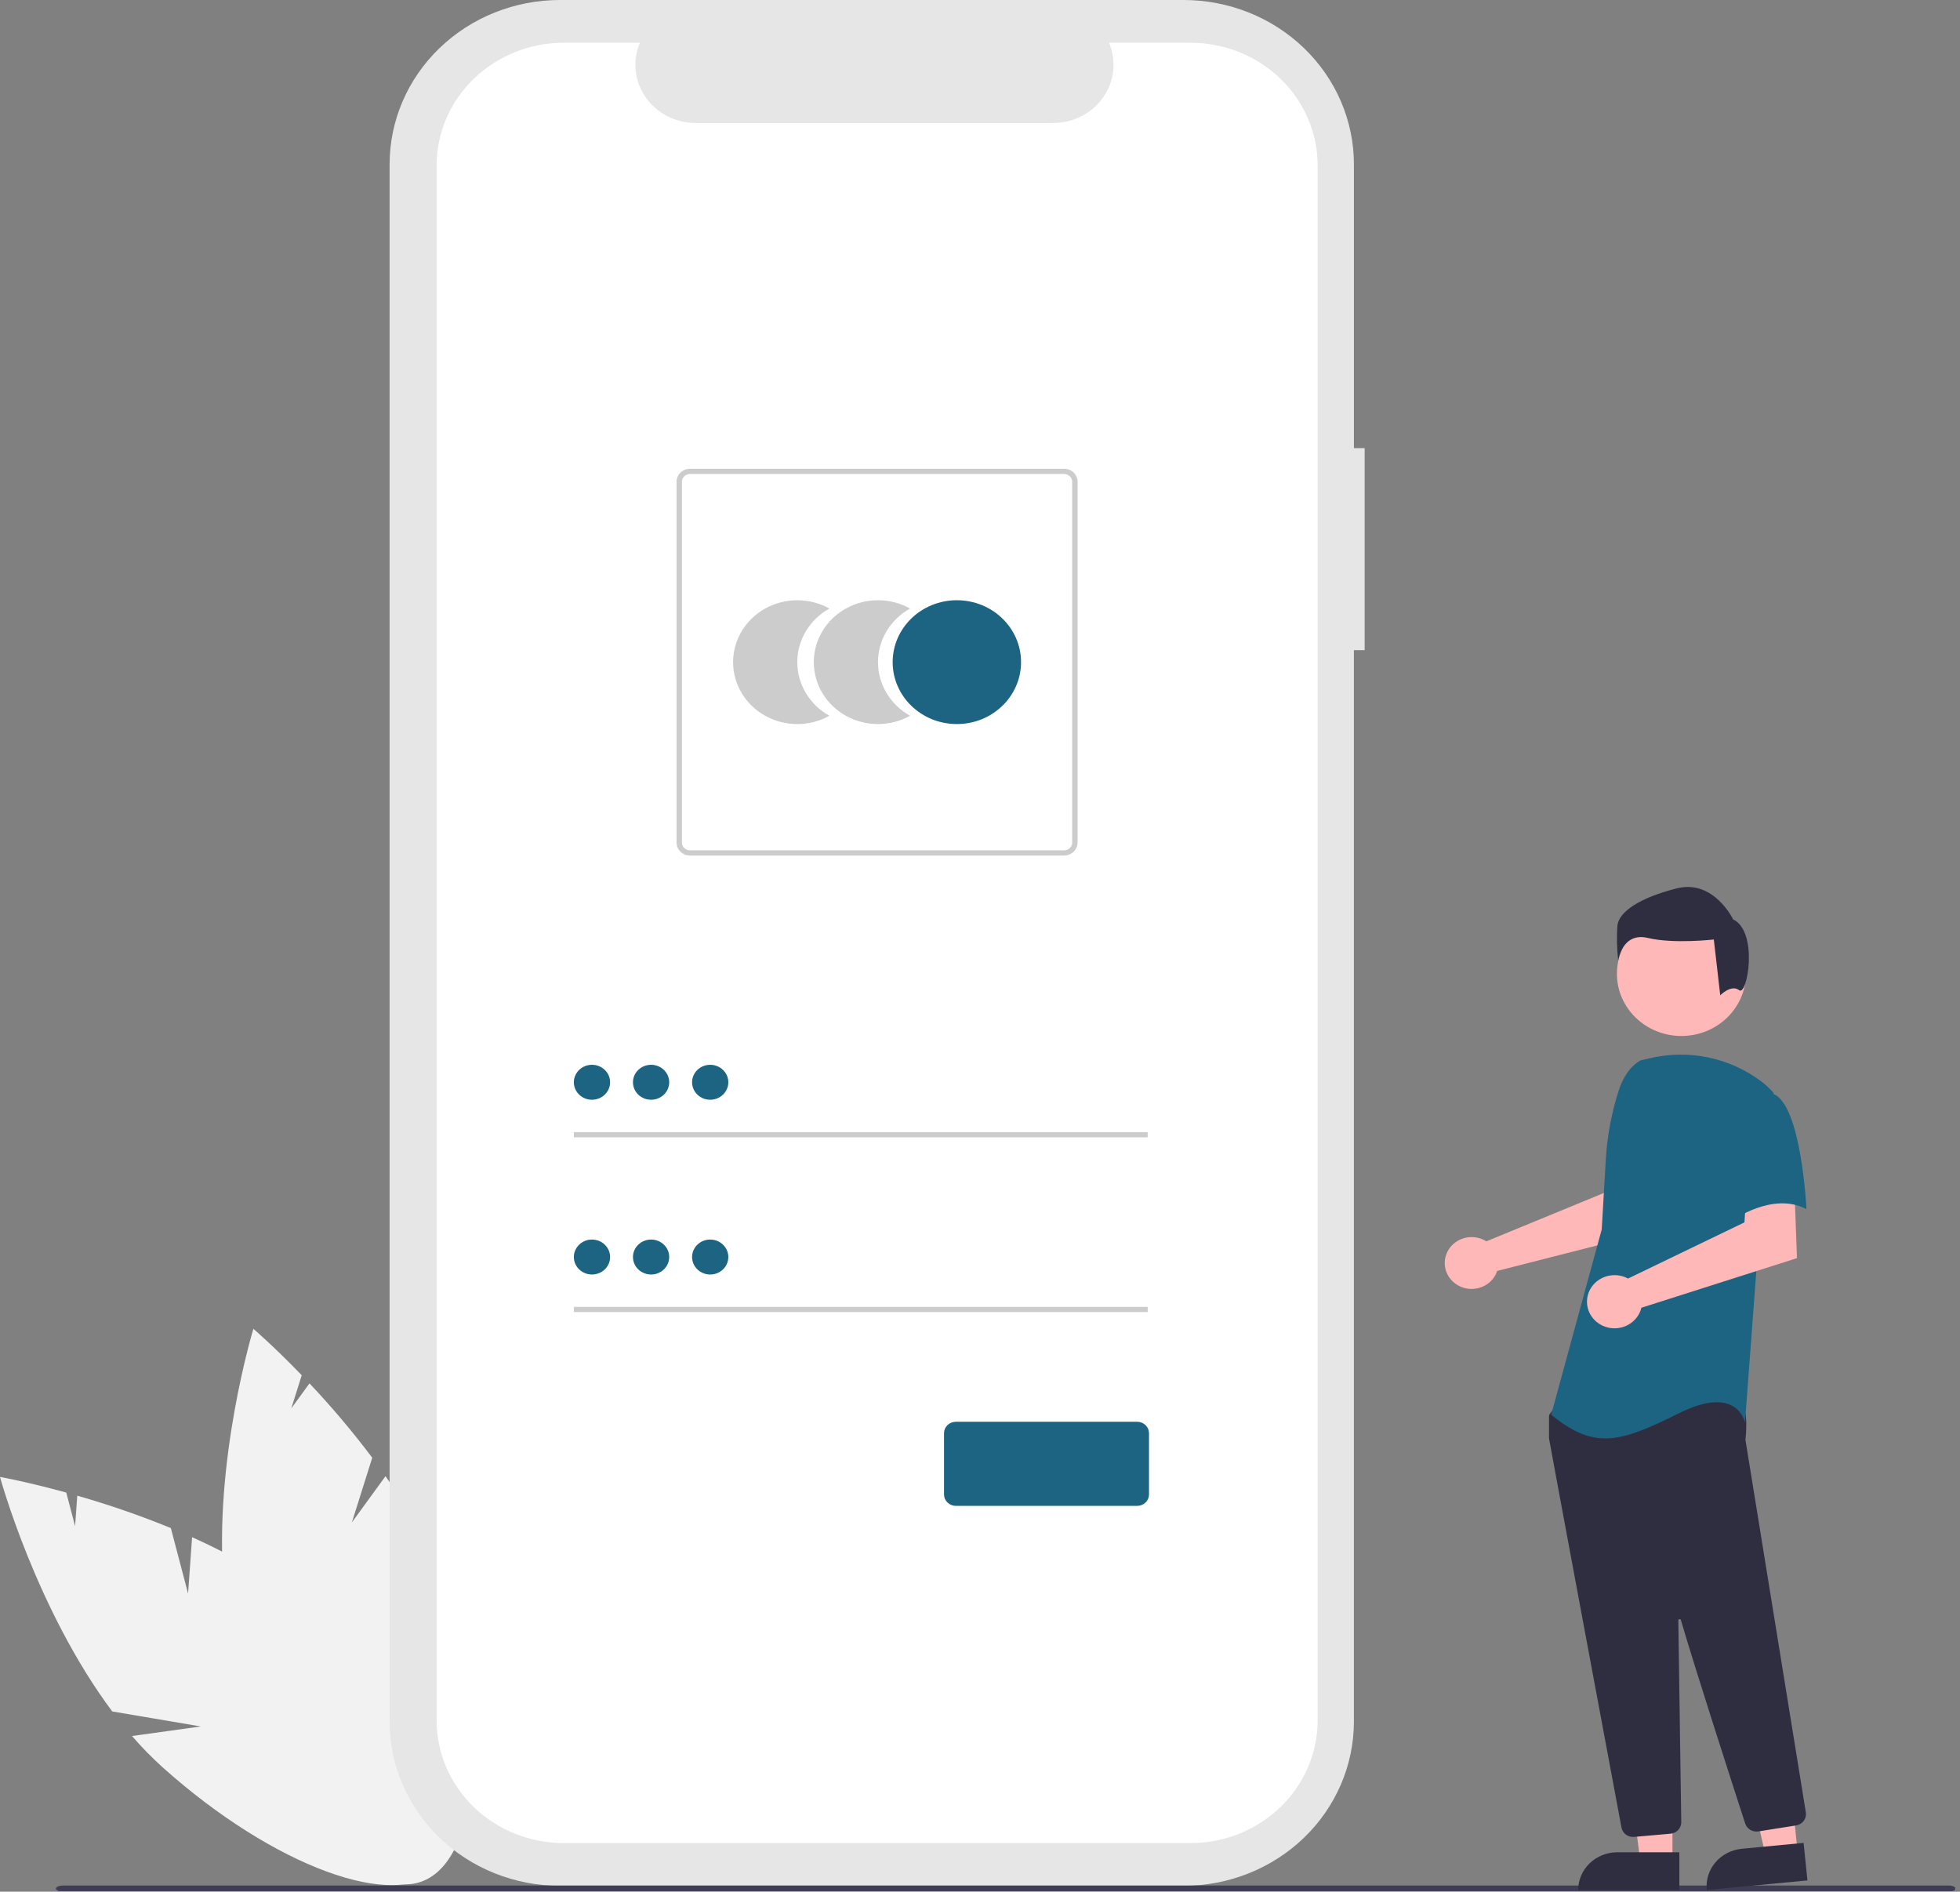 <svg width="286" height="276" viewBox="0 0 286 276" fill="none" xmlns="http://www.w3.org/2000/svg">
<rect x="0" y="0" width="286" height="276" fill="#808080" stroke="none"/>
<g clip-path="url(#clip0_10_530)">
<path d="M27.443 232.506L24.929 222.948C20.473 221.127 15.914 219.549 11.274 218.223L10.957 222.665L9.67 217.771C3.915 216.185 0 215.487 0 215.487C0 215.487 5.287 234.879 16.38 249.704L29.304 251.893L19.264 253.289C20.659 254.908 22.159 256.441 23.754 257.878C39.889 272.32 57.861 278.947 63.895 272.678C69.928 266.409 61.739 249.621 45.604 235.18C40.602 230.703 34.319 227.11 28.029 224.281L27.443 232.506Z" fill="#F2F2F2"/>
<path d="M51.344 222.124L54.316 212.689C51.478 208.909 48.421 205.286 45.16 201.838L42.507 205.483L44.029 200.652C39.952 196.427 36.975 193.878 36.975 193.878C36.975 193.878 31.107 213.114 32.655 231.334L42.545 239.65L33.2 235.84C33.527 237.922 33.99 239.982 34.585 242.007C40.656 262.413 52.489 277.043 61.014 274.685C69.539 272.326 71.529 253.872 65.458 233.467C63.576 227.141 60.123 220.933 56.254 215.377L51.344 222.124Z" fill="#F2F2F2"/>
<path d="M199.128 65.385H197.561V23.97C197.561 20.823 196.918 17.706 195.668 14.797C194.419 11.889 192.588 9.247 190.28 7.021C187.972 4.795 185.231 3.029 182.215 1.825C179.199 0.62 175.967 0 172.703 0H81.708C75.115 0 68.793 2.525 64.131 7.021C59.469 11.516 56.85 17.613 56.85 23.97V251.176C56.85 254.324 57.493 257.441 58.742 260.349C59.992 263.257 61.822 265.9 64.131 268.125C66.439 270.351 69.18 272.117 72.195 273.322C75.211 274.526 78.444 275.146 81.708 275.146H172.703C179.295 275.146 185.618 272.621 190.28 268.125C194.941 263.63 197.56 257.533 197.56 251.176V94.864H199.128L199.128 65.385Z" fill="#E6E6E6"/>
<path d="M173.706 6.234H161.829C162.375 7.525 162.583 8.926 162.436 10.314C162.288 11.701 161.789 13.032 160.982 14.19C160.175 15.348 159.086 16.296 157.809 16.952C156.533 17.607 155.108 17.95 153.662 17.95H101.533C100.086 17.95 98.662 17.607 97.386 16.951C96.109 16.296 95.02 15.347 94.213 14.19C93.406 13.032 92.907 11.701 92.76 10.314C92.612 8.926 92.82 7.525 93.367 6.234H82.273C77.35 6.234 72.628 8.12 69.146 11.477C65.665 14.834 63.709 19.387 63.709 24.135V251.01C63.709 255.758 65.665 260.311 69.146 263.668C72.628 267.025 77.35 268.911 82.273 268.911H173.706C178.629 268.911 183.351 267.025 186.832 263.668C190.314 260.311 192.269 255.758 192.269 251.01V24.134C192.269 19.387 190.313 14.834 186.832 11.477C183.351 8.12 178.629 6.234 173.706 6.234Z" fill="white"/>
<path d="M116.338 96.61C116.338 95.024 116.771 93.466 117.593 92.093C118.416 90.719 119.599 89.579 121.024 88.787C119.6 87.994 117.984 87.576 116.34 87.576C114.696 87.576 113.08 87.993 111.656 88.786C110.232 89.579 109.049 90.719 108.227 92.092C107.405 93.466 106.972 95.023 106.972 96.609C106.972 98.195 107.405 99.752 108.227 101.126C109.049 102.499 110.232 103.639 111.656 104.432C113.08 105.225 114.696 105.642 116.34 105.642C117.984 105.642 119.6 105.224 121.024 104.431C119.599 103.639 118.416 102.499 117.594 101.126C116.771 99.753 116.338 98.195 116.338 96.61Z" fill="#CCCCCC"/>
<path d="M128.114 96.61C128.114 95.024 128.547 93.466 129.369 92.093C130.192 90.719 131.375 89.579 132.8 88.787C131.376 87.994 129.761 87.576 128.116 87.576C126.472 87.576 124.856 87.993 123.432 88.786C122.008 89.579 120.825 90.719 120.003 92.092C119.181 93.466 118.748 95.023 118.748 96.609C118.748 98.195 119.181 99.752 120.003 101.126C120.825 102.499 122.008 103.639 123.432 104.432C124.856 105.225 126.472 105.642 128.116 105.642C129.761 105.642 131.376 105.224 132.8 104.431C131.375 103.639 130.192 102.499 129.37 101.126C128.547 99.753 128.114 98.195 128.114 96.61Z" fill="#CCCCCC"/>
<path d="M139.623 105.642C144.796 105.642 148.99 101.598 148.99 96.609C148.99 91.621 144.796 87.576 139.623 87.576C134.45 87.576 130.256 91.621 130.256 96.609C130.256 101.598 134.45 105.642 139.623 105.642Z" fill="#1D6382"/>
<path d="M155.278 124.822H100.683C100.163 124.822 99.665 124.622 99.298 124.268C98.93 123.914 98.723 123.433 98.723 122.932V70.287C98.723 69.785 98.93 69.305 99.298 68.951C99.665 68.596 100.163 68.397 100.683 68.396H155.278C155.798 68.397 156.296 68.596 156.664 68.951C157.031 69.305 157.238 69.785 157.239 70.287V122.932C157.238 123.433 157.031 123.914 156.664 124.268C156.296 124.622 155.798 124.822 155.278 124.822ZM100.683 69.153C100.371 69.153 100.072 69.273 99.852 69.485C99.631 69.698 99.507 69.986 99.507 70.287V122.932C99.507 123.233 99.631 123.521 99.852 123.734C100.072 123.947 100.371 124.066 100.683 124.066H155.278C155.59 124.066 155.889 123.947 156.11 123.734C156.33 123.521 156.454 123.233 156.454 122.932V70.287C156.454 69.986 156.33 69.698 156.11 69.485C155.889 69.273 155.59 69.153 155.278 69.153H100.683Z" fill="#CCCCCC"/>
<path d="M167.468 165.177H83.736V165.934H167.468V165.177Z" fill="#CCCCCC"/>
<path d="M86.38 160.456C87.841 160.456 89.025 159.314 89.025 157.906C89.025 156.498 87.841 155.356 86.38 155.356C84.92 155.356 83.736 156.498 83.736 157.906C83.736 159.314 84.92 160.456 86.38 160.456Z" fill="#1D6382"/>
<path d="M167.468 190.675H83.736V191.431H167.468V190.675Z" fill="#CCCCCC"/>
<path d="M86.38 185.953C87.841 185.953 89.025 184.812 89.025 183.404C89.025 181.995 87.841 180.854 86.38 180.854C84.92 180.854 83.736 181.995 83.736 183.404C83.736 184.812 84.92 185.953 86.38 185.953Z" fill="#1D6382"/>
<path d="M165.936 219.71H139.474C139.017 219.709 138.579 219.534 138.256 219.222C137.933 218.911 137.751 218.488 137.75 218.047V209.104C137.751 208.663 137.933 208.24 138.256 207.929C138.579 207.617 139.017 207.442 139.474 207.441H165.936C166.393 207.442 166.831 207.617 167.155 207.929C167.478 208.24 167.66 208.663 167.66 209.104V218.047C167.66 218.488 167.478 218.911 167.155 219.222C166.831 219.534 166.393 219.709 165.936 219.71Z" fill="#1D6382"/>
<path d="M95.006 160.456C96.466 160.456 97.65 159.314 97.65 157.906C97.65 156.498 96.466 155.356 95.006 155.356C93.546 155.356 92.362 156.498 92.362 157.906C92.362 159.314 93.546 160.456 95.006 160.456Z" fill="#1D6382"/>
<path d="M103.632 160.456C105.092 160.456 106.276 159.314 106.276 157.906C106.276 156.498 105.092 155.356 103.632 155.356C102.171 155.356 100.987 156.498 100.987 157.906C100.987 159.314 102.171 160.456 103.632 160.456Z" fill="#1D6382"/>
<path d="M95.006 185.953C96.466 185.953 97.65 184.812 97.65 183.404C97.65 181.995 96.466 180.854 95.006 180.854C93.546 180.854 92.362 181.995 92.362 183.404C92.362 184.812 93.546 185.953 95.006 185.953Z" fill="#1D6382"/>
<path d="M103.632 185.953C105.092 185.953 106.276 184.812 106.276 183.404C106.276 181.995 105.092 180.854 103.632 180.854C102.171 180.854 100.987 181.995 100.987 183.404C100.987 184.812 102.171 185.953 103.632 185.953Z" fill="#1D6382"/>
<path d="M284.302 276H9.226C8.637 276 8.16 275.798 8.16 275.55C8.16 275.302 8.637 275.1 9.226 275.1H284.302C284.891 275.1 285.368 275.301 285.368 275.55C285.368 275.799 284.891 276 284.302 276Z" fill="#3F3D56"/>
<path d="M216.34 180.827C216.528 180.909 216.709 181.007 216.881 181.117L234.065 174.045L234.678 169.68L241.544 169.64L241.139 179.651L218.458 185.435C218.41 185.587 218.353 185.736 218.287 185.881C217.959 186.556 217.431 187.122 216.771 187.509C216.11 187.895 215.346 188.085 214.574 188.054C213.802 188.024 213.056 187.773 212.431 187.335C211.806 186.897 211.329 186.291 211.06 185.593C210.791 184.894 210.742 184.134 210.919 183.409C211.097 182.684 211.492 182.025 212.056 181.516C212.621 181.007 213.328 180.67 214.09 180.547C214.853 180.424 215.635 180.522 216.34 180.827Z" fill="#FFB8B8"/>
<path d="M244.042 271.546H239.344L237.11 254.076L244.042 254.076L244.042 271.546Z" fill="#FFB8B8"/>
<path d="M235.989 270.252H245.048V275.752H230.286C230.286 274.293 230.887 272.894 231.956 271.863C233.026 270.831 234.477 270.252 235.989 270.252Z" fill="#2F2E41"/>
<path d="M262.309 270.266L257.634 270.71L253.634 253.536L260.533 252.88L262.309 270.266Z" fill="#FFB8B8"/>
<path d="M254.164 269.739L263.179 268.883L263.738 274.357L249.047 275.752C248.974 275.033 249.048 274.307 249.265 273.616C249.483 272.925 249.839 272.282 250.314 271.724C250.789 271.165 251.374 270.703 252.035 270.362C252.695 270.022 253.419 269.81 254.164 269.739Z" fill="#2F2E41"/>
<path d="M245.349 151.151C250.546 151.151 254.759 147.088 254.759 142.077C254.759 137.066 250.546 133.003 245.349 133.003C240.152 133.003 235.939 137.066 235.939 142.077C235.939 147.088 240.152 151.151 245.349 151.151Z" fill="#FFB8B8"/>
<path d="M238.295 268.013C237.891 268.014 237.5 267.878 237.191 267.628C236.881 267.378 236.673 267.031 236.603 266.647C234.172 253.633 226.225 211.081 226.035 209.903C226.031 209.876 226.029 209.848 226.029 209.821V206.648C226.029 206.533 226.066 206.42 226.136 206.326L227.186 204.908C227.236 204.84 227.302 204.784 227.377 204.744C227.453 204.704 227.538 204.681 227.624 204.677C233.609 204.407 253.211 203.614 254.158 204.754C255.109 205.901 254.773 209.375 254.696 210.06L254.7 210.131L263.506 264.437C263.575 264.87 263.464 265.312 263.198 265.667C262.931 266.022 262.531 266.262 262.083 266.334L256.582 267.208C256.173 267.271 255.753 267.191 255.4 266.981C255.046 266.771 254.783 266.446 254.657 266.065C252.956 260.823 247.252 243.19 245.275 236.367C245.262 236.324 245.234 236.287 245.195 236.262C245.156 236.237 245.109 236.227 245.063 236.234C245.017 236.24 244.975 236.262 244.945 236.296C244.915 236.33 244.898 236.374 244.899 236.418C244.998 242.923 245.236 259.517 245.319 265.248L245.328 265.866C245.331 266.284 245.172 266.688 244.882 266.998C244.592 267.308 244.191 267.502 243.76 267.542L238.456 268.006C238.402 268.011 238.348 268.013 238.295 268.013Z" fill="#2F2E41"/>
<path d="M239.377 154.719C237.735 155.66 236.752 157.39 236.188 159.15C235.144 162.409 234.516 165.778 234.317 169.184L233.721 179.38L226.344 206.412C232.738 211.629 236.426 210.443 245.033 206.176C253.64 201.909 254.623 207.599 254.623 207.599L256.344 184.598L258.803 159.465C258.252 158.824 257.627 158.244 256.941 157.738C254.668 156.033 252.024 154.849 249.207 154.273C246.39 153.697 243.475 153.746 240.68 154.414L239.377 154.719Z" fill="#1D6382"/>
<path d="M236.981 186.286C237.179 186.358 237.372 186.445 237.556 186.546L254.547 178.345L254.829 173.903L261.837 173.437L262.213 183.564L239.507 190.805C239.322 191.572 238.898 192.266 238.294 192.795C237.689 193.325 236.932 193.664 236.123 193.768C235.313 193.872 234.49 193.736 233.763 193.378C233.036 193.02 232.439 192.457 232.051 191.764C231.664 191.071 231.504 190.281 231.594 189.498C231.684 188.716 232.019 187.978 232.554 187.383C233.089 186.788 233.799 186.365 234.59 186.169C235.381 185.973 236.215 186.014 236.981 186.286Z" fill="#FFB8B8"/>
<path d="M258.681 159.58C262.861 161.002 263.597 176.416 263.597 176.416C258.679 173.808 252.777 178.076 252.777 178.076C252.777 178.076 251.548 174.045 250.072 168.828C249.627 167.361 249.574 165.809 249.918 164.316C250.262 162.824 250.992 161.439 252.04 160.292C252.04 160.292 254.5 158.156 258.681 159.58Z" fill="#1D6382"/>
<path d="M253.786 144.476C252.614 143.572 251.014 145.216 251.014 145.216L250.076 137.076C250.076 137.076 244.214 137.753 240.463 136.85C236.711 135.947 236.125 140.129 236.125 140.129C235.931 138.44 235.892 136.737 236.007 135.041C236.242 133.006 239.29 130.971 244.683 129.614C250.076 128.258 252.89 134.137 252.89 134.137C256.642 135.945 254.959 145.381 253.786 144.476Z" fill="#2F2E41"/>
</g>
<defs>
<clipPath id="clip0_10_530">
<rect width="285.291" height="275.925" fill="white" transform="scale(1)"/>
</clipPath>
</defs>
</svg>

